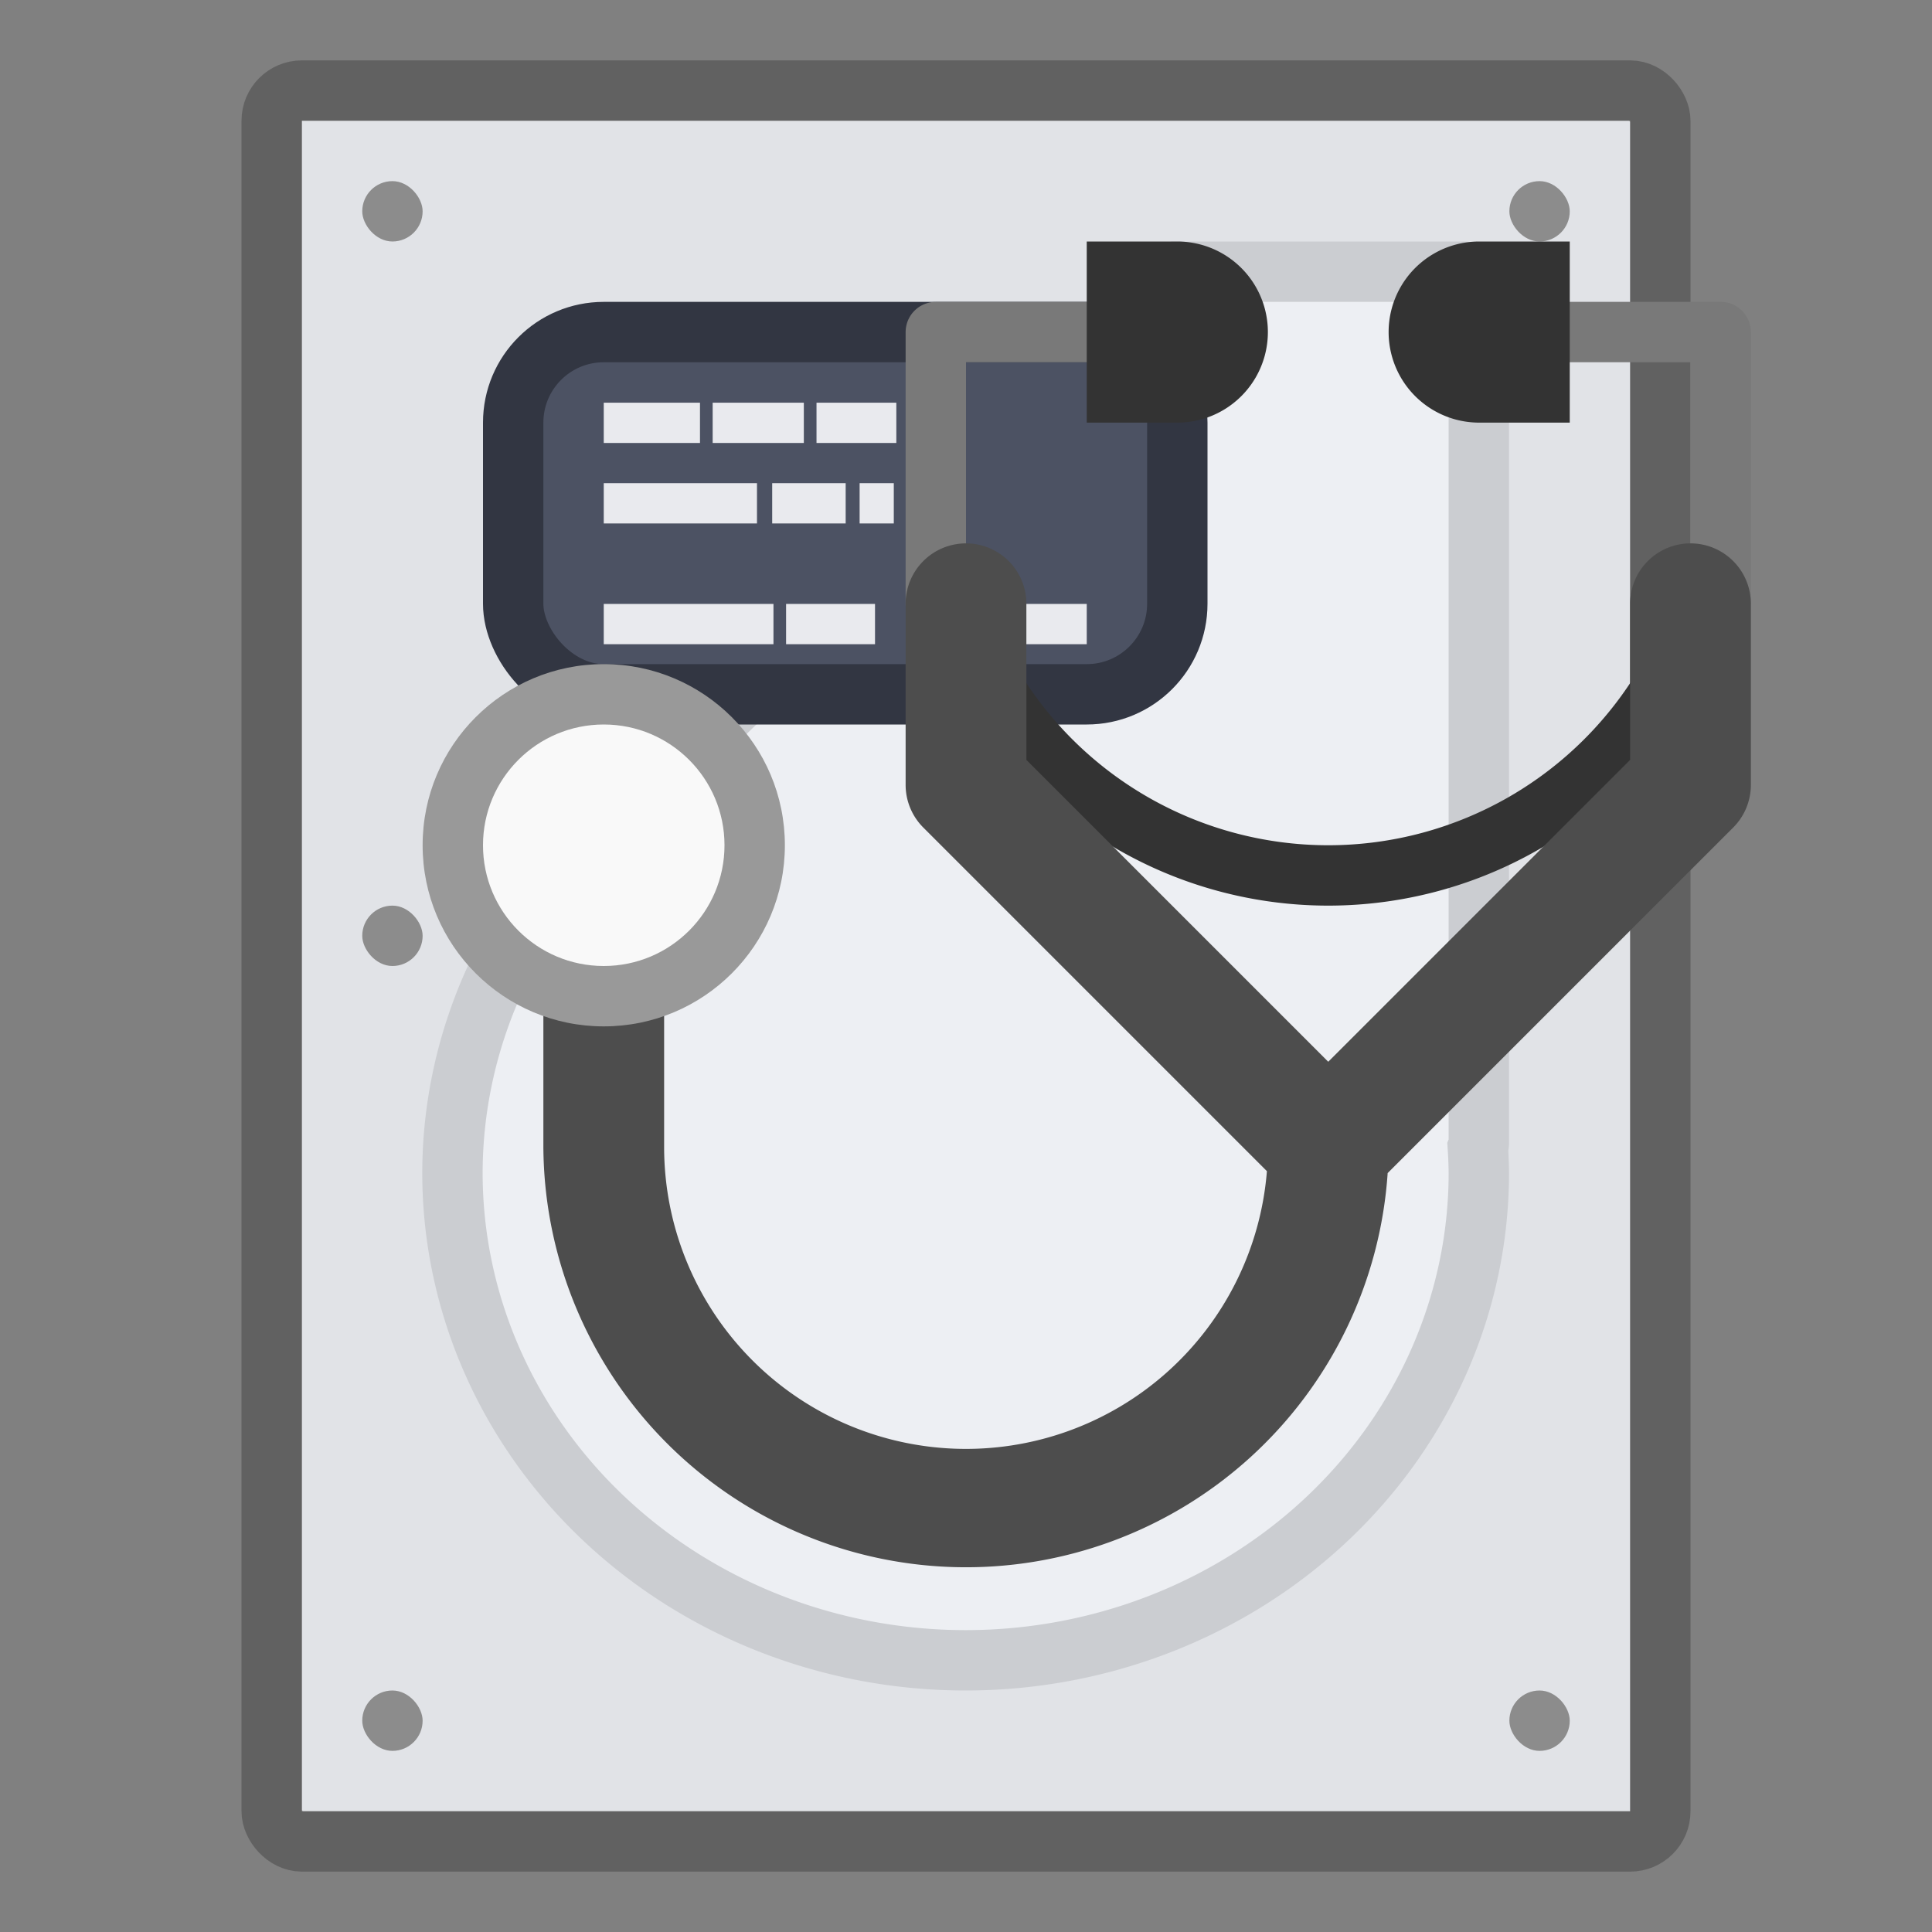 <svg xmlns="http://www.w3.org/2000/svg" xmlns:xlink="http://www.w3.org/1999/xlink" viewBox="0 0 32 32"><rect x="0" y="0" width="32" height="32" fill="#808080" stroke="none"/><linearGradient id="b"><stop offset="0" stop-color="#7f8c8d"/><stop offset="1" stop-color="#bdc3c7"/></linearGradient><linearGradient id="c"><stop offset="0" stop-color="#31363b"/><stop offset="1" stop-color="#232629"/></linearGradient><linearGradient xlink:href="#b" id="e" x1="26" x2="27" y1="10" y2="5" gradientUnits="userSpaceOnUse"/><radialGradient id="d" cx="23" cy="13" r="6.324" gradientTransform="matrix(1 0 0 .316 -1 8.889)" gradientUnits="userSpaceOnUse"><stop offset="0" stop-color="#4d4d4d"/><stop offset="1" stop-color="#31363b"/></radialGradient><linearGradient id="g" x1="9" x2="11" y1="13" y2="15" gradientUnits="userSpaceOnUse"><stop offset="0" stop-color="#fcfcfc"/><stop offset="1" stop-color="#eff0f1"/></linearGradient><linearGradient xlink:href="#b" id="f" x1="13" x2="7" y1="17" y2="11" gradientUnits="userSpaceOnUse"/><linearGradient id="a"><stop offset="0" stop-color="#292c2f"/><stop offset="1" stop-opacity="0"/></linearGradient><g transform="translate(-117.7 -413.07)"><path fill="#e1e3e7" d="M122.7 415.07v28h22v-28z"/><rect width="23" height="29" x="122.2" y="414.57" fill="none" stroke="#000" stroke-opacity=".24" rx=".5" ry=".5"/><g fill="#8c8c8c"><rect width="1" height="1" x="123.7" y="416.07" rx="1" ry="1"/><rect width="1" height="1" x="142.7" y="416.07" rx="1" ry="1"/><rect width="1" height="1" x="142.7" y="441.07" rx="1" ry="1"/><rect width="1" height="1" x="123.7" y="441.07" rx="1" ry="1"/><rect width="1" height="1" x="123.7" y="428.07" rx="1" ry="1"/><rect width="1" height="1" x="142.7" y="428.07" rx="1" ry="1"/></g><path fill="#edeff3" stroke="#cbcdd1" d="m137.3 417.57-9.239 8.892a8.5 8.074 0 0 0-2.867 6.034 8.5 8.074 0 0 0 8.5 8.074 8.5 8.074 0 0 0 8.5-8.074 8.5 8.074 0 0 0-.016-.417.222.222 0 0 0 .016-.073v-14.191a.25.25 0 0 0-.258-.245z"/><rect width="11" height="6" x="126.2" y="418.57" fill="#4c5263" stroke="#323642" rx="1.5" ry="1.5"/><path fill="#e9eaee" d="M127.7 419.74v.667h1.594v-.667zm1.804 0v.667h1.51v-.667zm1.72 0v.667h1.322v-.667zm1.532 0v.667h.588v-.667zm-5.056 1.333v.667h2.538v-.667zm2.79 0v.667h1.217v-.667zm1.448 0v.667h.566v-.667zm-4.238 2v.667h2.811v-.667zm3.02 0v.667h1.473v-.667zm2.313 0v.667h2.667v-.667z"/></g><path fill="url(#d)" d="M15.676 11A7 7 0 0 0 22 15a7 7 0 0 0 6.324-4h-1.129A6 6 0 0 1 22 14a6 6 0 0 1-5.195-3z" style="fill:#333"/><path fill="none" stroke="url(#e)" d="M18 5.5h-2.5V10m13 0V5.5H26" style="fill:none;stroke:#797979;stroke-opacity:1;stroke-linecap:round;stroke-linejoin:round"/><path d="M16 9a1 1 0 0 0-1 1v3a1 1 0 0 0 .293.707l5.691 5.691A5 5 0 0 1 11 19v-3H9v3a7 7 0 0 0 13.984.43l5.723-5.723A1 1 0 0 0 29 13v-3a1 1 0 0 0-1-1 1 1 0 0 0-1 1v2.586l-5 5-5-5V10a1 1 0 0 0-1-1z" style="fill:#4d4d4d"/><path d="M18 7V4h1.5a1.5 1.5 0 1 1 0 3zM26 4v3h-1.5a1.5 1.5 0 1 1 0-3z" style="fill:#333"/><circle cx="10" cy="14" r="3" fill="url(#f)" style="fill:#999"/><circle cx="10" cy="14" r="2" fill="url(#g)" style="fill:#f9f9f9"/></svg>